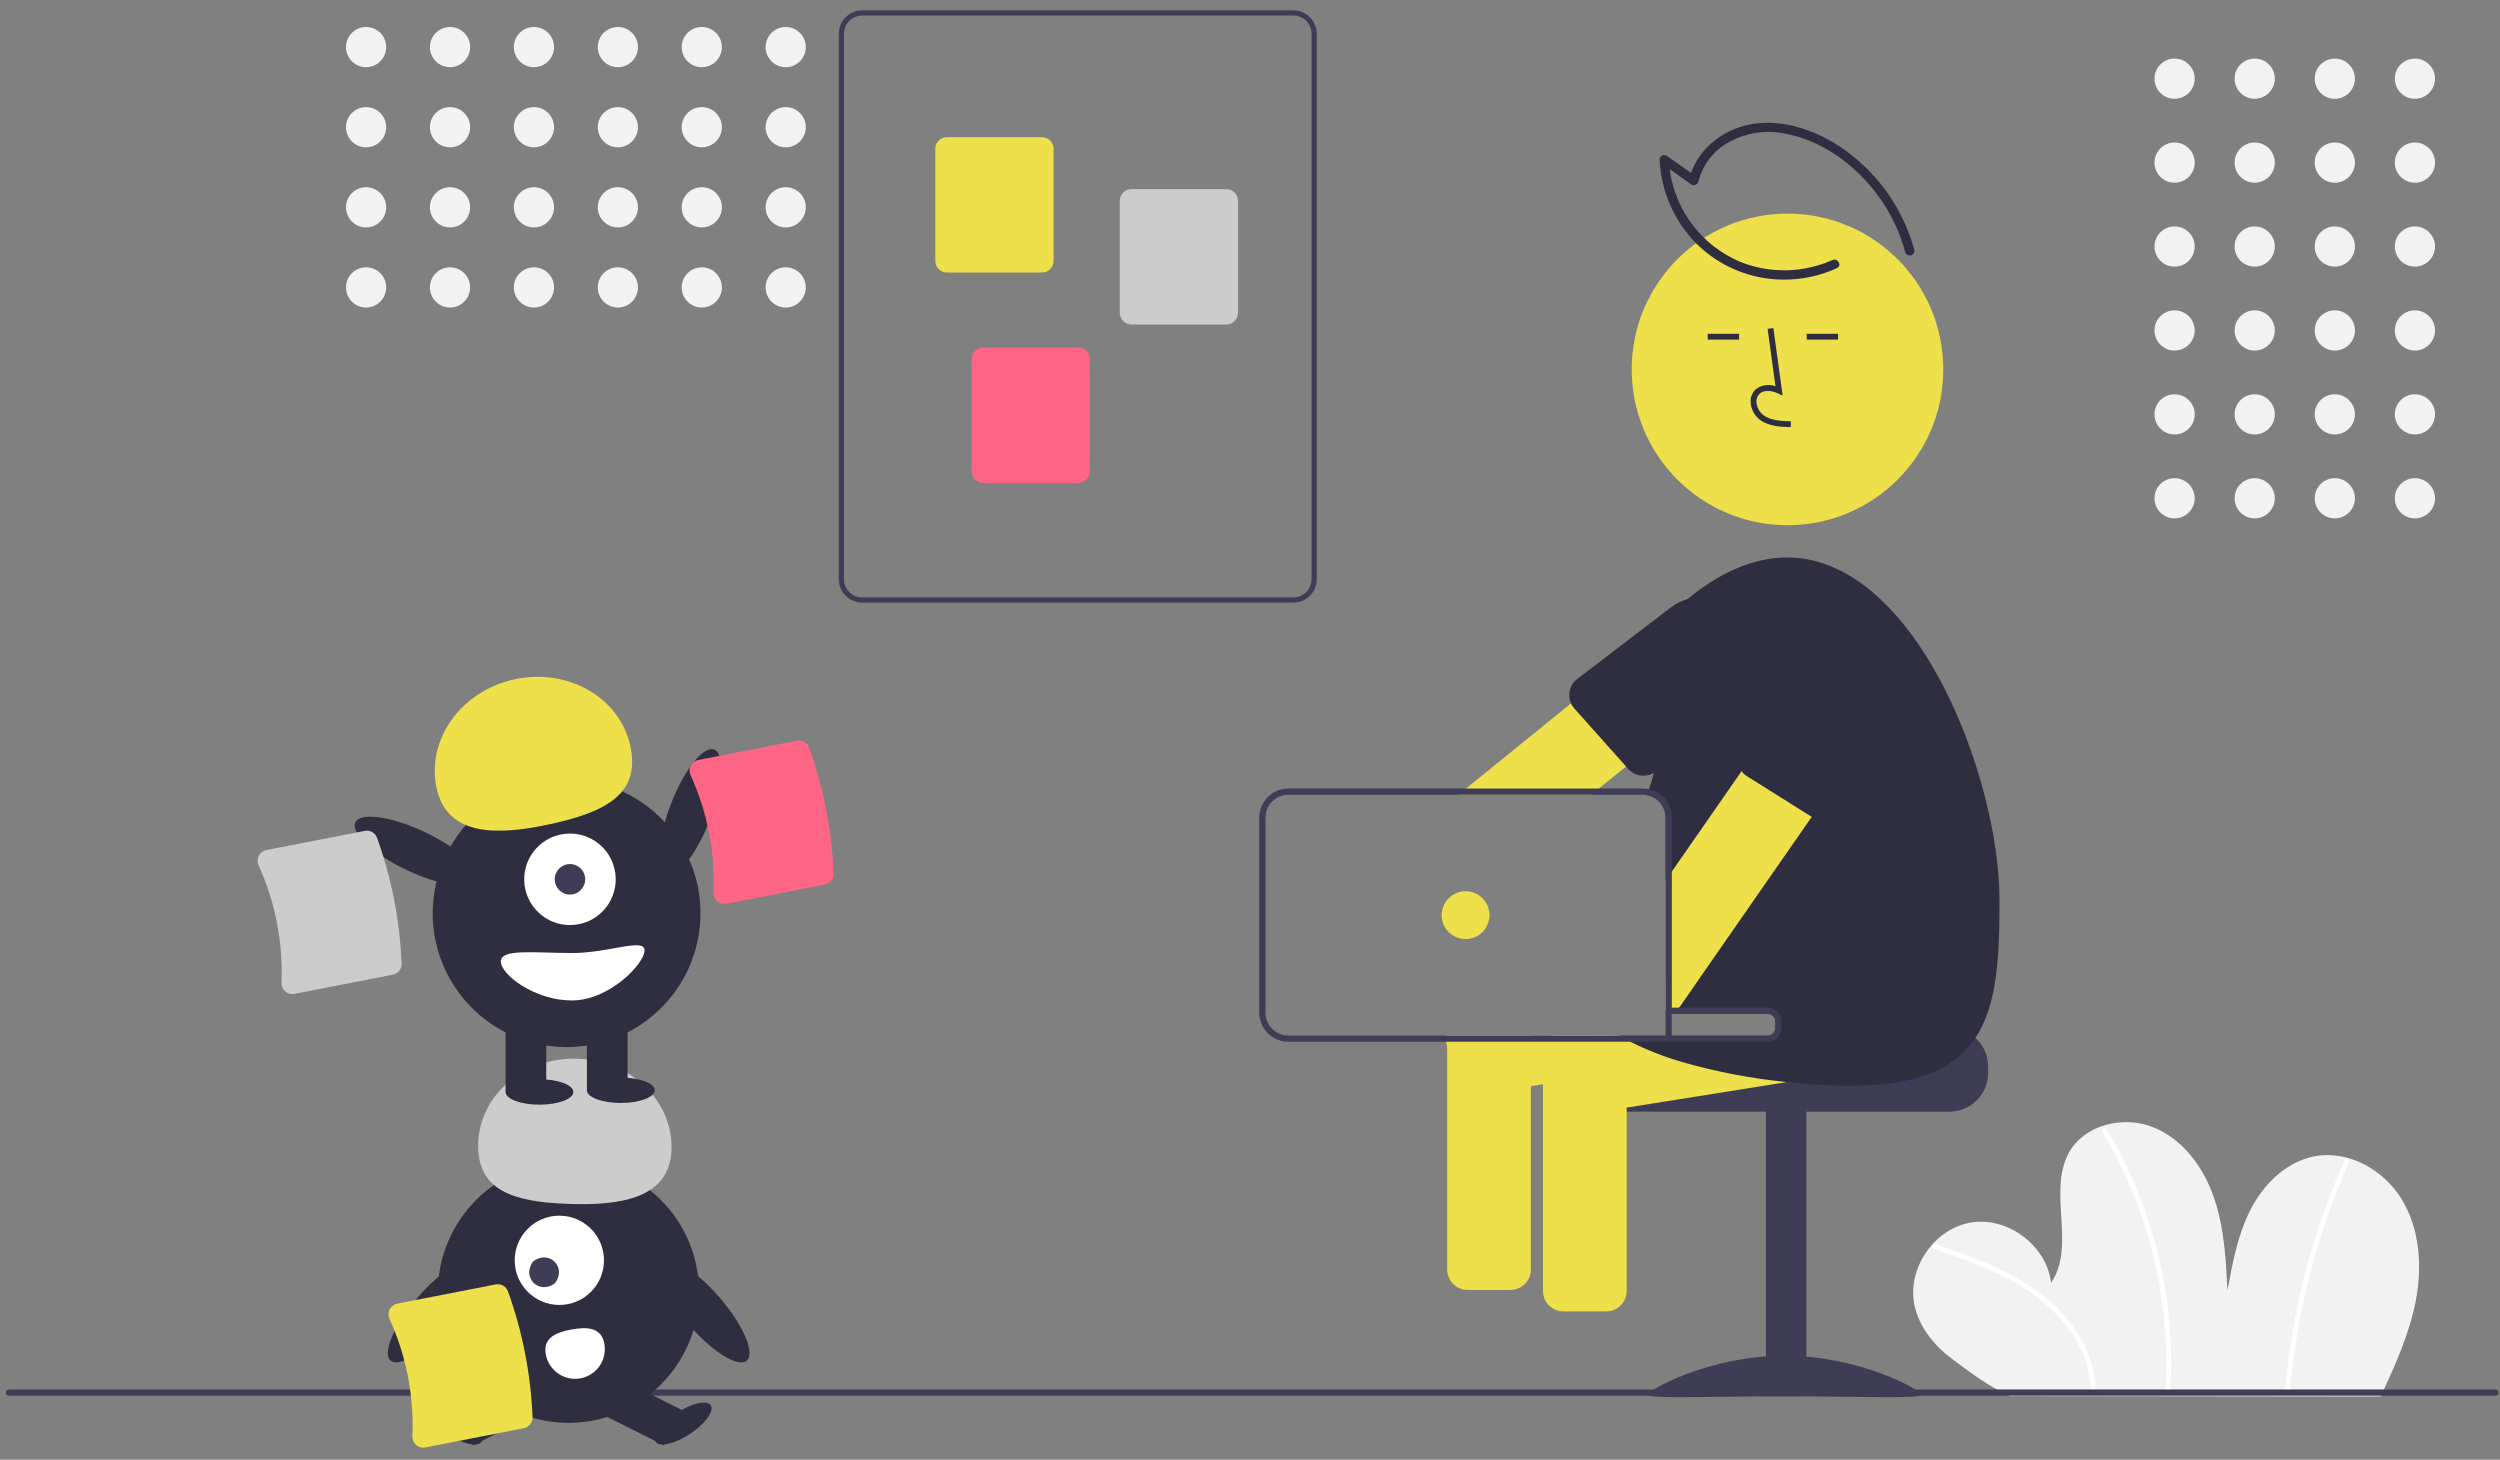 <svg width="149" height="87" viewBox="0 0 149 87" fill="none" xmlns="http://www.w3.org/2000/svg">
<rect x="0" y="0" width="149" height="87" fill="#808080" stroke="none"/>
<g clip-path="url(#clip0)">
<path d="M143.929 5.887C144.591 5.887 145.127 5.351 145.127 4.689C145.127 4.028 144.591 3.491 143.929 3.491C143.268 3.491 142.731 4.028 142.731 4.689C142.731 5.351 143.268 5.887 143.929 5.887Z" fill="#F2F2F2"/>
<path d="M139.155 5.887C139.816 5.887 140.353 5.351 140.353 4.689C140.353 4.028 139.816 3.491 139.155 3.491C138.493 3.491 137.957 4.028 137.957 4.689C137.957 5.351 138.493 5.887 139.155 5.887Z" fill="#F2F2F2"/>
<path d="M134.38 5.887C135.042 5.887 135.578 5.351 135.578 4.689C135.578 4.028 135.042 3.491 134.38 3.491C133.719 3.491 133.182 4.028 133.182 4.689C133.182 5.351 133.719 5.887 134.38 5.887Z" fill="#F2F2F2"/>
<path d="M129.606 5.887C130.267 5.887 130.804 5.351 130.804 4.689C130.804 4.028 130.267 3.491 129.606 3.491C128.944 3.491 128.408 4.028 128.408 4.689C128.408 5.351 128.944 5.887 129.606 5.887Z" fill="#F2F2F2"/>
<path d="M143.929 10.889C144.591 10.889 145.127 10.353 145.127 9.691C145.127 9.029 144.591 8.493 143.929 8.493C143.268 8.493 142.731 9.029 142.731 9.691C142.731 10.353 143.268 10.889 143.929 10.889Z" fill="#F2F2F2"/>
<path d="M139.155 10.889C139.816 10.889 140.353 10.353 140.353 9.691C140.353 9.029 139.816 8.493 139.155 8.493C138.493 8.493 137.957 9.029 137.957 9.691C137.957 10.353 138.493 10.889 139.155 10.889Z" fill="#F2F2F2"/>
<path d="M134.38 10.889C135.042 10.889 135.578 10.353 135.578 9.691C135.578 9.029 135.042 8.493 134.38 8.493C133.719 8.493 133.182 9.029 133.182 9.691C133.182 10.353 133.719 10.889 134.38 10.889Z" fill="#F2F2F2"/>
<path d="M129.606 10.889C130.267 10.889 130.804 10.353 130.804 9.691C130.804 9.029 130.267 8.493 129.606 8.493C128.944 8.493 128.408 9.029 128.408 9.691C128.408 10.353 128.944 10.889 129.606 10.889Z" fill="#F2F2F2"/>
<path d="M143.929 15.891C144.591 15.891 145.127 15.354 145.127 14.693C145.127 14.031 144.591 13.495 143.929 13.495C143.268 13.495 142.731 14.031 142.731 14.693C142.731 15.354 143.268 15.891 143.929 15.891Z" fill="#F2F2F2"/>
<path d="M139.155 15.891C139.816 15.891 140.353 15.354 140.353 14.693C140.353 14.031 139.816 13.495 139.155 13.495C138.493 13.495 137.957 14.031 137.957 14.693C137.957 15.354 138.493 15.891 139.155 15.891Z" fill="#F2F2F2"/>
<path d="M134.38 15.891C135.042 15.891 135.578 15.354 135.578 14.693C135.578 14.031 135.042 13.495 134.38 13.495C133.719 13.495 133.182 14.031 133.182 14.693C133.182 15.354 133.719 15.891 134.38 15.891Z" fill="#F2F2F2"/>
<path d="M129.606 15.891C130.267 15.891 130.804 15.354 130.804 14.693C130.804 14.031 130.267 13.495 129.606 13.495C128.944 13.495 128.408 14.031 128.408 14.693C128.408 15.354 128.944 15.891 129.606 15.891Z" fill="#F2F2F2"/>
<path d="M143.929 20.893C144.591 20.893 145.127 20.356 145.127 19.695C145.127 19.033 144.591 18.497 143.929 18.497C143.268 18.497 142.731 19.033 142.731 19.695C142.731 20.356 143.268 20.893 143.929 20.893Z" fill="#F2F2F2"/>
<path d="M139.155 20.893C139.816 20.893 140.353 20.356 140.353 19.695C140.353 19.033 139.816 18.497 139.155 18.497C138.493 18.497 137.957 19.033 137.957 19.695C137.957 20.356 138.493 20.893 139.155 20.893Z" fill="#F2F2F2"/>
<path d="M134.38 20.893C135.042 20.893 135.578 20.356 135.578 19.695C135.578 19.033 135.042 18.497 134.38 18.497C133.719 18.497 133.182 19.033 133.182 19.695C133.182 20.356 133.719 20.893 134.38 20.893Z" fill="#F2F2F2"/>
<path d="M129.606 20.893C130.267 20.893 130.804 20.356 130.804 19.695C130.804 19.033 130.267 18.497 129.606 18.497C128.944 18.497 128.408 19.033 128.408 19.695C128.408 20.356 128.944 20.893 129.606 20.893Z" fill="#F2F2F2"/>
<path d="M143.929 25.894C144.591 25.894 145.127 25.358 145.127 24.696C145.127 24.035 144.591 23.498 143.929 23.498C143.268 23.498 142.731 24.035 142.731 24.696C142.731 25.358 143.268 25.894 143.929 25.894Z" fill="#F2F2F2"/>
<path d="M139.155 25.894C139.816 25.894 140.353 25.358 140.353 24.696C140.353 24.035 139.816 23.498 139.155 23.498C138.493 23.498 137.957 24.035 137.957 24.696C137.957 25.358 138.493 25.894 139.155 25.894Z" fill="#F2F2F2"/>
<path d="M134.38 25.894C135.042 25.894 135.578 25.358 135.578 24.696C135.578 24.035 135.042 23.498 134.38 23.498C133.719 23.498 133.182 24.035 133.182 24.696C133.182 25.358 133.719 25.894 134.38 25.894Z" fill="#F2F2F2"/>
<path d="M129.606 25.894C130.267 25.894 130.804 25.358 130.804 24.696C130.804 24.035 130.267 23.498 129.606 23.498C128.944 23.498 128.408 24.035 128.408 24.696C128.408 25.358 128.944 25.894 129.606 25.894Z" fill="#F2F2F2"/>
<path d="M143.929 30.896C144.591 30.896 145.127 30.36 145.127 29.698C145.127 29.037 144.591 28.5 143.929 28.5C143.268 28.5 142.731 29.037 142.731 29.698C142.731 30.36 143.268 30.896 143.929 30.896Z" fill="#F2F2F2"/>
<path d="M139.155 30.896C139.816 30.896 140.353 30.36 140.353 29.698C140.353 29.037 139.816 28.5 139.155 28.5C138.493 28.5 137.957 29.037 137.957 29.698C137.957 30.36 138.493 30.896 139.155 30.896Z" fill="#F2F2F2"/>
<path d="M134.38 30.896C135.042 30.896 135.578 30.36 135.578 29.698C135.578 29.037 135.042 28.5 134.38 28.5C133.719 28.5 133.182 29.037 133.182 29.698C133.182 30.36 133.719 30.896 134.38 30.896Z" fill="#F2F2F2"/>
<path d="M129.606 30.896C130.267 30.896 130.804 30.36 130.804 29.698C130.804 29.037 130.267 28.5 129.606 28.5C128.944 28.5 128.408 29.037 128.408 29.698C128.408 30.36 128.944 30.896 129.606 30.896Z" fill="#F2F2F2"/>
<path d="M141.89 83.231C142.755 81.364 143.619 79.468 143.995 77.444C144.37 75.42 144.212 73.223 143.137 71.468C142.062 69.712 139.946 68.522 137.926 68.919C136.267 69.245 134.935 70.551 134.155 72.051C133.375 73.551 133.062 75.243 132.759 76.906C132.661 75.017 132.557 73.097 131.929 71.312C131.301 69.527 130.065 67.864 128.304 67.173C126.542 66.482 124.251 67.025 123.322 68.674C122.014 70.997 123.749 74.255 122.245 76.456C121.987 74.248 119.678 72.504 117.484 72.859C115.29 73.214 113.649 75.597 114.1 77.773C114.369 79.068 115.252 80.17 116.309 80.966C117.365 81.761 118.594 82.684 119.809 83.205L141.89 83.231Z" fill="#F2F2F2"/>
<path d="M115.252 74.419C116.995 75.028 118.754 75.644 120.345 76.597C121.771 77.45 123.041 78.599 123.843 80.071C124.283 80.861 124.544 81.737 124.608 82.639C124.619 82.827 124.914 82.828 124.902 82.639C124.799 80.96 123.981 79.424 122.849 78.209C121.607 76.877 119.997 75.968 118.336 75.262C117.35 74.843 116.341 74.487 115.331 74.135C115.151 74.072 115.074 74.356 115.252 74.419H115.252Z" fill="white"/>
<path d="M125.305 67.466C126.376 69.25 127.234 71.153 127.86 73.138C128.488 75.121 128.883 77.171 129.038 79.245C129.124 80.406 129.134 81.572 129.067 82.735C129.056 82.924 129.351 82.924 129.361 82.735C129.48 80.639 129.354 78.536 128.983 76.469C128.614 74.403 128.007 72.386 127.174 70.46C126.706 69.377 126.167 68.328 125.56 67.317C125.539 67.285 125.507 67.262 125.47 67.253C125.433 67.244 125.394 67.249 125.361 67.269C125.328 67.288 125.303 67.319 125.293 67.356C125.283 67.393 125.287 67.432 125.305 67.466Z" fill="white"/>
<path d="M139.736 69.159C138.222 72.562 137.156 76.148 136.566 79.826C136.4 80.859 136.271 81.897 136.181 82.94C136.164 83.129 136.459 83.128 136.475 82.94C136.797 79.27 137.59 75.657 138.835 72.191C139.185 71.216 139.57 70.255 139.991 69.308C140.067 69.136 139.813 68.986 139.736 69.159Z" fill="white"/>
<path d="M148.729 83.182H0.528C0.479 83.182 0.432 83.162 0.397 83.128C0.362 83.093 0.343 83.046 0.343 82.997C0.343 82.948 0.362 82.9 0.397 82.866C0.432 82.831 0.479 82.811 0.528 82.811H148.729C148.778 82.811 148.825 82.831 148.86 82.866C148.895 82.9 148.914 82.948 148.914 82.997C148.914 83.046 148.895 83.093 148.86 83.128C148.825 83.162 148.778 83.182 148.729 83.182Z" fill="#3F3D56"/>
<path d="M77.085 35.916H51.386C51.016 35.915 50.662 35.768 50.401 35.507C50.14 35.246 49.993 34.892 49.992 34.522V2.011C49.993 1.641 50.14 1.287 50.401 1.026C50.662 0.765 51.016 0.618 51.386 0.617H77.085C77.455 0.618 77.809 0.765 78.07 1.026C78.331 1.287 78.478 1.641 78.479 2.011V34.522C78.478 34.892 78.331 35.246 78.07 35.507C77.809 35.768 77.455 35.915 77.085 35.916ZM51.386 0.927C51.098 0.927 50.823 1.041 50.62 1.245C50.416 1.448 50.302 1.723 50.302 2.011V34.522C50.302 34.809 50.416 35.085 50.62 35.288C50.823 35.491 51.098 35.605 51.386 35.606H77.085C77.373 35.605 77.648 35.491 77.851 35.288C78.054 35.085 78.169 34.809 78.169 34.522V2.011C78.169 1.723 78.054 1.448 77.851 1.245C77.648 1.041 77.373 0.927 77.085 0.927H51.386Z" fill="#3F3D56"/>
<path d="M62.098 16.244H56.441C56.256 16.244 56.079 16.171 55.948 16.04C55.818 15.91 55.744 15.733 55.744 15.548V8.872C55.744 8.688 55.818 8.51 55.948 8.38C56.079 8.249 56.256 8.176 56.441 8.176H62.098C62.282 8.176 62.459 8.249 62.59 8.38C62.721 8.51 62.794 8.688 62.794 8.872V15.548C62.794 15.733 62.721 15.91 62.59 16.04C62.459 16.171 62.282 16.244 62.098 16.244Z" fill="#EDE04B"/>
<path d="M73.09 19.341H67.433C67.248 19.341 67.071 19.267 66.941 19.137C66.81 19.006 66.737 18.829 66.737 18.644V11.969C66.737 11.784 66.81 11.607 66.941 11.476C67.071 11.346 67.248 11.272 67.433 11.272H73.09C73.275 11.272 73.452 11.346 73.582 11.476C73.713 11.607 73.787 11.784 73.787 11.969V18.644C73.787 18.829 73.713 19.006 73.582 19.137C73.452 19.267 73.275 19.341 73.09 19.341Z" fill="#CCCCCC"/>
<path d="M64.265 28.785H58.608C58.423 28.785 58.246 28.711 58.116 28.581C57.985 28.45 57.912 28.273 57.911 28.088V21.413C57.912 21.228 57.985 21.051 58.116 20.92C58.246 20.79 58.423 20.716 58.608 20.716H64.265C64.45 20.716 64.627 20.79 64.758 20.92C64.888 21.051 64.962 21.228 64.962 21.413V28.088C64.962 28.273 64.888 28.45 64.758 28.581C64.627 28.711 64.45 28.785 64.265 28.785Z" fill="#FF6584"/>
<path d="M21.819 4.005C22.481 4.005 23.017 3.468 23.017 2.807C23.017 2.145 22.481 1.609 21.819 1.609C21.157 1.609 20.621 2.145 20.621 2.807C20.621 3.468 21.157 4.005 21.819 4.005Z" fill="#F2F2F2"/>
<path d="M21.819 8.78C22.481 8.78 23.017 8.243 23.017 7.582C23.017 6.92 22.481 6.384 21.819 6.384C21.157 6.384 20.621 6.92 20.621 7.582C20.621 8.243 21.157 8.78 21.819 8.78Z" fill="#F2F2F2"/>
<path d="M21.819 13.554C22.481 13.554 23.017 13.018 23.017 12.356C23.017 11.695 22.481 11.158 21.819 11.158C21.157 11.158 20.621 11.695 20.621 12.356C20.621 13.018 21.157 13.554 21.819 13.554Z" fill="#F2F2F2"/>
<path d="M21.819 18.328C22.481 18.328 23.017 17.792 23.017 17.13C23.017 16.469 22.481 15.932 21.819 15.932C21.157 15.932 20.621 16.469 20.621 17.13C20.621 17.792 21.157 18.328 21.819 18.328Z" fill="#F2F2F2"/>
<path d="M26.821 4.005C27.483 4.005 28.019 3.468 28.019 2.807C28.019 2.145 27.483 1.609 26.821 1.609C26.159 1.609 25.623 2.145 25.623 2.807C25.623 3.468 26.159 4.005 26.821 4.005Z" fill="#F2F2F2"/>
<path d="M26.821 8.78C27.483 8.78 28.019 8.243 28.019 7.582C28.019 6.92 27.483 6.384 26.821 6.384C26.159 6.384 25.623 6.92 25.623 7.582C25.623 8.243 26.159 8.78 26.821 8.78Z" fill="#F2F2F2"/>
<path d="M26.821 13.554C27.483 13.554 28.019 13.018 28.019 12.356C28.019 11.695 27.483 11.158 26.821 11.158C26.159 11.158 25.623 11.695 25.623 12.356C25.623 13.018 26.159 13.554 26.821 13.554Z" fill="#F2F2F2"/>
<path d="M26.821 18.328C27.483 18.328 28.019 17.792 28.019 17.13C28.019 16.469 27.483 15.932 26.821 15.932C26.159 15.932 25.623 16.469 25.623 17.13C25.623 17.792 26.159 18.328 26.821 18.328Z" fill="#F2F2F2"/>
<path d="M31.823 4.005C32.484 4.005 33.021 3.468 33.021 2.807C33.021 2.145 32.484 1.609 31.823 1.609C31.161 1.609 30.625 2.145 30.625 2.807C30.625 3.468 31.161 4.005 31.823 4.005Z" fill="#F2F2F2"/>
<path d="M31.823 8.78C32.484 8.78 33.021 8.243 33.021 7.582C33.021 6.92 32.484 6.384 31.823 6.384C31.161 6.384 30.625 6.92 30.625 7.582C30.625 8.243 31.161 8.78 31.823 8.78Z" fill="#F2F2F2"/>
<path d="M31.823 13.554C32.484 13.554 33.021 13.018 33.021 12.356C33.021 11.695 32.484 11.158 31.823 11.158C31.161 11.158 30.625 11.695 30.625 12.356C30.625 13.018 31.161 13.554 31.823 13.554Z" fill="#F2F2F2"/>
<path d="M31.823 18.328C32.484 18.328 33.021 17.792 33.021 17.13C33.021 16.469 32.484 15.932 31.823 15.932C31.161 15.932 30.625 16.469 30.625 17.13C30.625 17.792 31.161 18.328 31.823 18.328Z" fill="#F2F2F2"/>
<path d="M36.825 4.005C37.486 4.005 38.023 3.468 38.023 2.807C38.023 2.145 37.486 1.609 36.825 1.609C36.163 1.609 35.627 2.145 35.627 2.807C35.627 3.468 36.163 4.005 36.825 4.005Z" fill="#F2F2F2"/>
<path d="M36.825 8.78C37.486 8.78 38.023 8.243 38.023 7.582C38.023 6.92 37.486 6.384 36.825 6.384C36.163 6.384 35.627 6.92 35.627 7.582C35.627 8.243 36.163 8.78 36.825 8.78Z" fill="#F2F2F2"/>
<path d="M36.825 13.554C37.486 13.554 38.023 13.018 38.023 12.356C38.023 11.695 37.486 11.158 36.825 11.158C36.163 11.158 35.627 11.695 35.627 12.356C35.627 13.018 36.163 13.554 36.825 13.554Z" fill="#F2F2F2"/>
<path d="M36.825 18.328C37.486 18.328 38.023 17.792 38.023 17.13C38.023 16.469 37.486 15.932 36.825 15.932C36.163 15.932 35.627 16.469 35.627 17.13C35.627 17.792 36.163 18.328 36.825 18.328Z" fill="#F2F2F2"/>
<path d="M41.826 4.005C42.488 4.005 43.024 3.468 43.024 2.807C43.024 2.145 42.488 1.609 41.826 1.609C41.164 1.609 40.628 2.145 40.628 2.807C40.628 3.468 41.164 4.005 41.826 4.005Z" fill="#F2F2F2"/>
<path d="M41.826 8.78C42.488 8.78 43.024 8.243 43.024 7.582C43.024 6.92 42.488 6.384 41.826 6.384C41.164 6.384 40.628 6.92 40.628 7.582C40.628 8.243 41.164 8.78 41.826 8.78Z" fill="#F2F2F2"/>
<path d="M41.826 13.554C42.488 13.554 43.024 13.018 43.024 12.356C43.024 11.695 42.488 11.158 41.826 11.158C41.164 11.158 40.628 11.695 40.628 12.356C40.628 13.018 41.164 13.554 41.826 13.554Z" fill="#F2F2F2"/>
<path d="M41.826 18.328C42.488 18.328 43.024 17.792 43.024 17.13C43.024 16.469 42.488 15.932 41.826 15.932C41.164 15.932 40.628 16.469 40.628 17.13C40.628 17.792 41.164 18.328 41.826 18.328Z" fill="#F2F2F2"/>
<path d="M46.828 4.005C47.49 4.005 48.026 3.468 48.026 2.807C48.026 2.145 47.49 1.609 46.828 1.609C46.166 1.609 45.63 2.145 45.63 2.807C45.63 3.468 46.166 4.005 46.828 4.005Z" fill="#F2F2F2"/>
<path d="M46.828 8.78C47.49 8.78 48.026 8.243 48.026 7.582C48.026 6.92 47.49 6.384 46.828 6.384C46.166 6.384 45.63 6.92 45.63 7.582C45.63 8.243 46.166 8.78 46.828 8.78Z" fill="#F2F2F2"/>
<path d="M46.828 13.554C47.49 13.554 48.026 13.018 48.026 12.356C48.026 11.695 47.49 11.158 46.828 11.158C46.166 11.158 45.63 11.695 45.63 12.356C45.63 13.018 46.166 13.554 46.828 13.554Z" fill="#F2F2F2"/>
<path d="M46.828 18.328C47.49 18.328 48.026 17.792 48.026 17.13C48.026 16.469 47.49 15.932 46.828 15.932C46.166 15.932 45.63 16.469 45.63 17.13C45.63 17.792 46.166 18.328 46.828 18.328Z" fill="#F2F2F2"/>
<path d="M33.882 84.802C38.18 84.802 41.664 81.317 41.664 77.019C41.664 72.721 38.18 69.236 33.882 69.236C29.583 69.236 26.099 72.721 26.099 77.019C26.099 81.317 29.583 84.802 33.882 84.802Z" fill="#2F2E41"/>
<path d="M30.922 82.132L27.134 84.029L28.193 86.143L31.981 84.246L30.922 82.132Z" fill="#2F2E41"/>
<path d="M28.692 85.928C28.917 85.588 28.363 84.826 27.454 84.227C26.546 83.628 25.627 83.418 25.402 83.759C25.178 84.1 25.732 84.861 26.641 85.46C27.549 86.059 28.468 86.269 28.692 85.928Z" fill="#2F2E41"/>
<path d="M36.841 82.132L35.782 84.246L39.57 86.143L40.629 84.029L36.841 82.132Z" fill="#2F2E41"/>
<path d="M41.123 85.46C42.031 84.861 42.586 84.1 42.361 83.759C42.136 83.418 41.218 83.628 40.309 84.227C39.401 84.826 38.846 85.587 39.071 85.928C39.295 86.269 40.214 86.059 41.123 85.46Z" fill="#2F2E41"/>
<path d="M33.337 77.775C34.806 77.775 35.997 76.584 35.997 75.115C35.997 73.646 34.806 72.455 33.337 72.455C31.868 72.455 30.677 73.646 30.677 75.115C30.677 76.584 31.868 77.775 33.337 77.775Z" fill="white"/>
<path d="M31.779 75.179C32.728 74.456 33.801 75.529 33.078 76.478C32.129 77.201 31.056 76.128 31.779 75.179Z" fill="#3F3D56"/>
<path d="M40.021 68.552C40.138 65.67 37.655 63.23 34.475 63.101C31.294 62.971 28.621 65.202 28.504 68.084C28.387 70.965 30.598 71.62 33.778 71.749C36.959 71.878 39.904 71.433 40.021 68.552Z" fill="#CCCCCC"/>
<path d="M44.507 81.094C45.019 80.655 44.299 78.977 42.899 77.346C41.499 75.716 39.95 74.75 39.438 75.189C38.926 75.629 39.646 77.307 41.045 78.938C42.445 80.568 43.995 81.534 44.507 81.094Z" fill="#2F2E41"/>
<path d="M26.739 78.937C28.139 77.306 28.859 75.628 28.347 75.188C27.835 74.749 26.285 75.715 24.886 77.345C23.486 78.976 22.766 80.654 23.278 81.094C23.79 81.533 25.339 80.567 26.739 78.937Z" fill="#2F2E41"/>
<path d="M36.019 80.085C36.061 80.315 36.057 80.55 36.008 80.778C35.959 81.005 35.866 81.221 35.733 81.413C35.601 81.605 35.432 81.768 35.236 81.895C35.04 82.021 34.822 82.108 34.592 82.149C34.363 82.191 34.128 82.187 33.9 82.138C33.672 82.089 33.457 81.995 33.265 81.862C33.074 81.73 32.91 81.561 32.784 81.365C32.658 81.169 32.571 80.95 32.53 80.721L32.529 80.717C32.355 79.754 33.1 79.412 34.064 79.238C35.027 79.064 35.845 79.122 36.019 80.085Z" fill="white"/>
<path d="M116.18 61.254H105.804C105.804 61.377 105.755 61.495 105.668 61.582C105.581 61.669 105.464 61.718 105.341 61.718H95.156C95.012 61.826 94.881 61.95 94.765 62.088C94.417 62.503 94.226 63.028 94.227 63.57V63.941C94.228 64.555 94.472 65.144 94.906 65.578C95.34 66.012 95.929 66.256 96.543 66.256H116.18C116.794 66.256 117.382 66.011 117.817 65.577C118.251 65.143 118.495 64.555 118.495 63.941V63.57C118.495 62.956 118.25 62.368 117.816 61.934C117.382 61.499 116.794 61.255 116.18 61.254Z" fill="#3F3D56"/>
<path d="M107.657 66.164H105.249V83.207H107.657V66.164Z" fill="#3F3D56"/>
<path d="M114.512 83.123C114.512 83.383 110.862 83.223 106.361 83.223C101.859 83.223 98.21 83.383 98.21 83.123C98.21 82.862 101.859 80.799 106.361 80.799C110.862 80.799 114.512 82.862 114.512 83.123Z" fill="#3F3D56"/>
<path d="M115.726 61.788L115.322 59.261C115.271 58.943 115.095 58.657 114.834 58.468C114.573 58.279 114.247 58.201 113.929 58.252L109.763 58.916L102.627 60.056L100.305 60.426H105.341C105.463 60.426 105.581 60.475 105.668 60.562C105.755 60.649 105.804 60.767 105.804 60.889V61.254C105.804 61.377 105.755 61.495 105.668 61.582C105.581 61.669 105.463 61.718 105.341 61.718H92.527C92.348 61.801 92.193 61.929 92.077 62.088C91.978 62.218 91.907 62.366 91.867 62.524C91.828 62.682 91.821 62.846 91.847 63.007L91.962 63.726L92.101 64.598L92.251 65.536C92.302 65.853 92.477 66.138 92.737 66.327C92.998 66.516 93.322 66.594 93.64 66.543L96.951 66.015L106.498 64.491L114.716 63.179C115.034 63.127 115.318 62.952 115.508 62.691C115.697 62.431 115.775 62.106 115.726 61.788Z" fill="#EDE04B"/>
<path d="M96.697 62.088C96.575 61.926 96.414 61.799 96.228 61.718H92.686C92.5 61.798 92.338 61.926 92.216 62.088C92.051 62.299 91.962 62.559 91.962 62.827V76.945C91.962 77.267 92.09 77.575 92.318 77.803C92.545 78.03 92.854 78.158 93.175 78.159H95.737C96.059 78.158 96.368 78.03 96.595 77.803C96.822 77.575 96.95 77.267 96.951 76.945V62.827C96.951 62.559 96.862 62.299 96.697 62.088Z" fill="#EDE04B"/>
<path d="M104.407 38.042L104.383 38.011L102.793 36.053C102.709 35.948 102.607 35.858 102.491 35.788C102.43 35.747 102.364 35.713 102.295 35.688C102.194 35.647 102.087 35.621 101.978 35.61C101.906 35.602 101.832 35.601 101.76 35.606C101.758 35.607 101.757 35.607 101.756 35.608C101.51 35.626 101.276 35.719 101.085 35.875L97.823 38.52L93.631 41.922L87.375 46.998L86.919 47.368H94.835L95.293 46.998L96.806 45.769L96.913 45.684L104.223 39.754L104.229 39.751C104.379 39.629 104.498 39.474 104.575 39.297C104.626 39.181 104.659 39.058 104.672 38.932C104.689 38.773 104.674 38.613 104.628 38.461C104.583 38.308 104.508 38.166 104.407 38.042Z" fill="#EDE04B"/>
<path d="M104.383 38.011C104.281 37.511 104.054 37.046 103.724 36.658C103.394 36.267 102.97 35.968 102.492 35.788C102.418 35.76 102.345 35.734 102.271 35.714C102.104 35.664 101.933 35.628 101.76 35.606C101.758 35.606 101.757 35.607 101.756 35.608C100.977 35.518 100.193 35.734 99.57 36.212L93.928 40.525C93.808 40.632 93.711 40.762 93.642 40.907C93.574 41.053 93.535 41.211 93.529 41.371C93.52 41.56 93.555 41.748 93.631 41.921C93.65 41.96 93.67 41.999 93.692 42.036C93.736 42.111 93.788 42.181 93.848 42.244L94.752 43.259L96.855 45.617L96.914 45.684L97.049 45.838C97.157 45.956 97.287 46.051 97.431 46.119C97.576 46.187 97.732 46.225 97.892 46.232C98.051 46.239 98.211 46.215 98.361 46.16C98.511 46.105 98.649 46.022 98.766 45.913L103.633 40.686C103.886 40.414 104.086 40.098 104.224 39.754C104.446 39.201 104.501 38.595 104.383 38.011Z" fill="#2F2E41"/>
<path d="M106.535 31.303C111.663 31.303 115.82 27.146 115.82 22.018C115.82 16.89 111.663 12.732 106.535 12.732C101.407 12.732 97.25 16.89 97.25 22.018C97.25 27.146 101.407 31.303 106.535 31.303Z" fill="#EDE04B"/>
<path d="M110.017 60.51L109.763 58.917L109.613 57.981C109.562 57.663 109.386 57.379 109.125 57.19C108.865 57.001 108.539 56.923 108.221 56.974L101.473 58.05L99.642 58.343L99.272 58.402V60.426H105.341C105.464 60.427 105.581 60.475 105.668 60.562C105.755 60.649 105.804 60.767 105.804 60.89V61.255C105.804 61.377 105.755 61.495 105.668 61.582C105.581 61.669 105.464 61.718 105.341 61.718H86.136C86.136 61.721 86.138 61.725 86.138 61.729L86.252 62.448L86.541 64.256C86.593 64.573 86.767 64.858 87.028 65.047C87.288 65.236 87.613 65.314 87.931 65.263L91.241 64.736L91.962 64.621L92.101 64.598L96.951 63.824L100.25 63.296L105.485 62.461L105.563 62.448L109.007 61.899C109.325 61.848 109.609 61.673 109.799 61.413C109.988 61.153 110.066 60.828 110.017 60.51Z" fill="#EDE04B"/>
<path d="M119.171 53.696C119.171 61.266 118.403 65.793 106.546 64.496C106.53 64.495 106.515 64.493 106.498 64.491C104.384 64.282 102.292 63.882 100.25 63.296C99.188 62.986 98.157 62.582 97.167 62.088C96.934 61.969 96.71 61.845 96.489 61.718H105.34C105.463 61.718 105.581 61.669 105.668 61.582C105.755 61.495 105.804 61.377 105.804 61.255V60.889C105.804 60.767 105.755 60.649 105.668 60.562C105.581 60.475 105.463 60.426 105.34 60.426H99.272V48.726C99.271 48.366 99.128 48.021 98.873 47.766C98.619 47.512 98.274 47.369 97.914 47.368H98.164C98.207 47.246 98.249 47.122 98.295 46.998C98.746 45.747 98.701 44.764 99.34 43.539C100.218 41.849 100.224 40.151 101.378 38.722C102.238 37.661 99.605 36.503 100.572 35.706C102.43 34.173 104.453 33.224 106.506 33.224C114.075 33.224 119.171 46.127 119.171 53.696Z" fill="#2F2E41"/>
<path d="M106.729 25.459L106.739 25.112C106.094 25.094 105.524 25.053 105.097 24.741C104.976 24.647 104.876 24.529 104.805 24.393C104.733 24.257 104.692 24.108 104.684 23.955C104.676 23.862 104.69 23.768 104.725 23.681C104.76 23.594 104.814 23.516 104.884 23.453C105.168 23.213 105.624 23.291 105.957 23.444L106.244 23.575L105.694 19.552L105.35 19.599L105.818 23.021C105.627 22.95 105.42 22.928 105.218 22.957C105.015 22.986 104.824 23.066 104.66 23.188C104.549 23.284 104.463 23.405 104.407 23.54C104.351 23.675 104.327 23.821 104.337 23.967C104.347 24.173 104.402 24.374 104.498 24.556C104.594 24.738 104.728 24.896 104.892 25.021C105.442 25.422 106.156 25.442 106.729 25.459Z" fill="#2F2E41"/>
<path d="M103.65 19.894H101.781V20.241H103.65V19.894Z" fill="#2F2E41"/>
<path d="M109.549 19.894H107.68V20.241H109.549V19.894Z" fill="#2F2E41"/>
<path d="M112.054 40.697L111.319 40.185L109.95 39.235C109.685 39.052 109.358 38.981 109.042 39.039C108.725 39.096 108.444 39.276 108.26 39.541L103.797 45.963L99.642 51.943L99.272 52.477V60.426H99.305C99.594 60.397 99.863 60.266 100.063 60.056C100.106 60.011 100.145 59.964 100.18 59.913L101.473 58.049L104.668 53.449L107.98 48.685L108.295 48.231L112.356 42.386C112.378 42.355 112.399 42.323 112.417 42.29C112.436 42.258 112.452 42.225 112.467 42.192C112.584 41.933 112.606 41.643 112.531 41.37C112.455 41.096 112.287 40.858 112.054 40.697Z" fill="#EDE04B"/>
<path d="M112.067 38.155C111.936 38.069 111.799 37.994 111.656 37.929C111.023 37.639 110.31 37.576 109.636 37.75C108.961 37.924 108.368 38.325 107.955 38.885L103.738 44.602C103.654 44.738 103.597 44.89 103.571 45.048C103.546 45.206 103.552 45.368 103.59 45.524C103.627 45.68 103.695 45.827 103.79 45.956C103.885 46.085 104.005 46.194 104.142 46.277L107.981 48.685L108.029 48.715L108.221 48.835C108.497 49.002 108.827 49.052 109.14 48.976C109.453 48.9 109.723 48.702 109.891 48.428L112.867 42.518L112.917 42.42L112.919 42.418L113.103 42.049C113.437 41.386 113.517 40.623 113.326 39.905C113.135 39.188 112.687 38.565 112.067 38.155Z" fill="#2F2E41"/>
<path d="M86.252 61.718V75.665C86.253 75.987 86.381 76.295 86.608 76.523C86.836 76.75 87.144 76.878 87.466 76.879H90.028C90.35 76.878 90.658 76.75 90.885 76.523C91.113 76.295 91.241 75.987 91.241 75.665V61.718H86.252Z" fill="#EDE04B"/>
<path d="M105.341 60.056H99.642V48.726C99.642 48.268 99.46 47.828 99.136 47.504C98.812 47.18 98.372 46.998 97.914 46.997H76.782C76.324 46.998 75.884 47.18 75.56 47.504C75.235 47.828 75.053 48.267 75.052 48.726V60.36C75.053 60.818 75.235 61.258 75.56 61.582C75.884 61.906 76.324 62.088 76.782 62.088H105.341C105.37 62.088 105.398 62.086 105.426 62.084C105.452 62.082 105.478 62.077 105.504 62.073C105.693 62.035 105.863 61.932 105.985 61.783C106.107 61.634 106.174 61.447 106.174 61.254V60.889C106.174 60.668 106.087 60.456 105.93 60.3C105.774 60.144 105.562 60.056 105.341 60.056ZM105.341 61.718H76.782C76.422 61.717 76.077 61.574 75.822 61.32C75.567 61.065 75.423 60.72 75.423 60.36V48.726C75.423 48.366 75.567 48.02 75.822 47.766C76.077 47.511 76.422 47.368 76.782 47.368H97.914C98.274 47.368 98.619 47.512 98.874 47.766C99.128 48.021 99.271 48.366 99.272 48.726V60.426H105.341C105.464 60.426 105.581 60.475 105.668 60.562C105.755 60.649 105.804 60.767 105.804 60.889V61.254C105.804 61.377 105.755 61.495 105.668 61.582C105.581 61.669 105.464 61.717 105.341 61.718Z" fill="#3F3D56"/>
<path d="M87.348 55.967C88.135 55.967 88.772 55.329 88.772 54.543C88.772 53.756 88.135 53.118 87.348 53.118C86.561 53.118 85.923 53.756 85.923 54.543C85.923 55.329 86.561 55.967 87.348 55.967Z" fill="#EDE04B"/>
<path d="M99.637 60.252H99.266V61.919H99.637V60.252Z" fill="#3F3D56"/>
<path d="M42.312 48.849C43.099 46.791 43.213 44.922 42.567 44.675C41.921 44.429 40.759 45.897 39.973 47.955C39.186 50.013 39.072 51.881 39.718 52.128C40.364 52.375 41.526 50.907 42.312 48.849Z" fill="#2F2E41"/>
<path d="M41.644 55.705C42.349 51.355 39.396 47.257 35.046 46.552C30.697 45.846 26.599 48.8 25.893 53.149C25.187 57.498 28.141 61.596 32.49 62.302C36.84 63.008 40.938 60.054 41.644 55.705Z" fill="#2F2E41"/>
<path d="M32.556 60.688H30.132V65.031H32.556V60.688Z" fill="#2F2E41"/>
<path d="M37.404 60.688H34.98V65.031H37.404V60.688Z" fill="#2F2E41"/>
<path d="M32.152 65.839C33.268 65.839 34.172 65.5 34.172 65.082C34.172 64.663 33.268 64.324 32.152 64.324C31.037 64.324 30.132 64.663 30.132 65.082C30.132 65.5 31.037 65.839 32.152 65.839Z" fill="#2F2E41"/>
<path d="M37 65.737C38.115 65.737 39.02 65.398 39.02 64.98C39.02 64.562 38.115 64.223 37 64.223C35.884 64.223 34.98 64.562 34.98 64.98C34.98 65.398 35.884 65.737 37 65.737Z" fill="#2F2E41"/>
<path d="M34.05 55.133C35.556 55.088 36.74 53.832 36.696 52.327C36.651 50.822 35.395 49.637 33.89 49.681C32.385 49.726 31.2 50.982 31.244 52.487C31.289 53.992 32.545 55.177 34.05 55.133Z" fill="white"/>
<path d="M33.97 53.316C34.472 53.316 34.879 52.909 34.879 52.407C34.879 51.905 34.472 51.498 33.97 51.498C33.468 51.498 33.061 51.905 33.061 52.407C33.061 52.909 33.468 53.316 33.97 53.316Z" fill="#3F3D56"/>
<path d="M26.029 47.007C25.385 44.122 27.444 41.207 30.628 40.496C33.813 39.785 36.917 41.547 37.561 44.432C38.205 47.318 36.094 48.382 32.91 49.093C29.726 49.804 26.673 49.892 26.029 47.007Z" fill="#EDE04B"/>
<path d="M28.386 52.434C28.683 51.809 27.309 50.537 25.319 49.593C23.328 48.649 21.474 48.39 21.178 49.015C20.881 49.64 22.255 50.912 24.245 51.856C26.236 52.8 28.09 53.059 28.386 52.434Z" fill="#2F2E41"/>
<path d="M29.849 57.305C29.849 58.086 31.86 59.628 34.091 59.628C36.322 59.628 38.414 57.429 38.414 56.649C38.414 55.868 36.322 56.8 34.091 56.8C31.86 56.8 29.849 56.524 29.849 57.305Z" fill="white"/>
<path d="M49.165 52.717L43.292 53.863C43.197 53.882 43.099 53.879 43.005 53.854C42.911 53.829 42.825 53.783 42.751 53.72C42.676 53.656 42.617 53.575 42.578 53.485C42.539 53.394 42.521 53.296 42.526 53.197C42.626 50.789 42.158 48.391 41.159 46.198C41.118 46.108 41.098 46.01 41.1 45.912C41.102 45.813 41.127 45.717 41.172 45.629C41.216 45.542 41.279 45.467 41.357 45.409C41.434 45.351 41.524 45.311 41.619 45.293L47.492 44.147C47.642 44.117 47.798 44.143 47.931 44.218C48.064 44.293 48.166 44.412 48.22 44.556C49.088 46.969 49.583 49.501 49.685 52.064C49.69 52.217 49.64 52.366 49.545 52.486C49.45 52.605 49.315 52.687 49.165 52.717Z" fill="#FF6584"/>
<path d="M23.415 58.089L17.542 59.236C17.447 59.254 17.349 59.251 17.255 59.227C17.161 59.202 17.075 59.156 17.001 59.092C16.926 59.028 16.867 58.948 16.828 58.857C16.789 58.767 16.771 58.669 16.776 58.57C16.876 56.162 16.408 53.764 15.409 51.57C15.368 51.481 15.348 51.383 15.35 51.284C15.352 51.186 15.377 51.089 15.422 51.001C15.466 50.915 15.529 50.84 15.607 50.782C15.684 50.723 15.774 50.684 15.869 50.665L21.742 49.519C21.892 49.49 22.048 49.515 22.181 49.59C22.314 49.665 22.417 49.785 22.47 49.928C23.338 52.341 23.833 54.873 23.935 57.436C23.94 57.589 23.89 57.739 23.795 57.858C23.7 57.978 23.565 58.059 23.415 58.089Z" fill="#CCCCCC"/>
<path d="M109.206 15.499C107.534 16.245 105.638 16.311 103.918 15.683C102.657 15.199 101.565 14.359 100.774 13.264C99.983 12.17 99.529 10.868 99.466 9.519L99.048 9.759L100.811 10.999C100.848 11.021 100.889 11.033 100.931 11.036C100.974 11.039 101.016 11.032 101.056 11.016C101.095 11 101.13 10.975 101.158 10.944C101.187 10.912 101.208 10.874 101.219 10.834C101.343 10.337 101.568 9.872 101.88 9.467C102.191 9.062 102.583 8.725 103.031 8.478C104.012 7.93 105.154 7.741 106.26 7.941C108.55 8.312 110.612 9.839 111.954 11.691C112.686 12.698 113.228 13.831 113.555 15.033C113.576 15.101 113.624 15.159 113.687 15.194C113.75 15.228 113.824 15.237 113.894 15.218C113.963 15.198 114.023 15.153 114.059 15.091C114.096 15.029 114.107 14.955 114.09 14.885C113.451 12.548 112.047 10.493 110.102 9.049C108.112 7.571 105.325 6.678 102.984 7.871C101.869 8.439 100.962 9.45 100.683 10.686L101.091 10.52L99.329 9.279C99.286 9.255 99.239 9.243 99.19 9.243C99.141 9.243 99.093 9.255 99.051 9.28C99.009 9.304 98.974 9.339 98.949 9.381C98.924 9.423 98.911 9.471 98.91 9.519C98.998 11.391 99.773 13.165 101.087 14.501C102.461 15.874 104.32 16.652 106.262 16.666C107.374 16.678 108.476 16.443 109.487 15.979C109.811 15.83 109.529 15.351 109.206 15.499Z" fill="#2F2E41"/>
<path d="M31.219 85.121L25.346 86.268C25.251 86.287 25.153 86.283 25.059 86.259C24.966 86.234 24.879 86.188 24.806 86.125C24.731 86.06 24.672 85.98 24.633 85.889C24.593 85.799 24.576 85.701 24.58 85.602C24.68 83.194 24.212 80.796 23.214 78.602C23.172 78.513 23.152 78.415 23.154 78.316C23.156 78.218 23.181 78.121 23.226 78.033C23.27 77.947 23.334 77.872 23.411 77.814C23.489 77.755 23.578 77.716 23.674 77.697L29.546 76.551C29.697 76.522 29.852 76.547 29.985 76.622C30.119 76.697 30.221 76.817 30.274 76.96C31.143 79.374 31.637 81.906 31.74 84.468C31.744 84.621 31.695 84.771 31.599 84.89C31.504 85.01 31.369 85.092 31.219 85.121Z" fill="#EDE04B"/>
</g>
<defs>
<clipPath id="clip0">
<rect width="148.571" height="85.663" fill="white" transform="translate(0.343 0.617)"/>
</clipPath>
</defs>
</svg>
